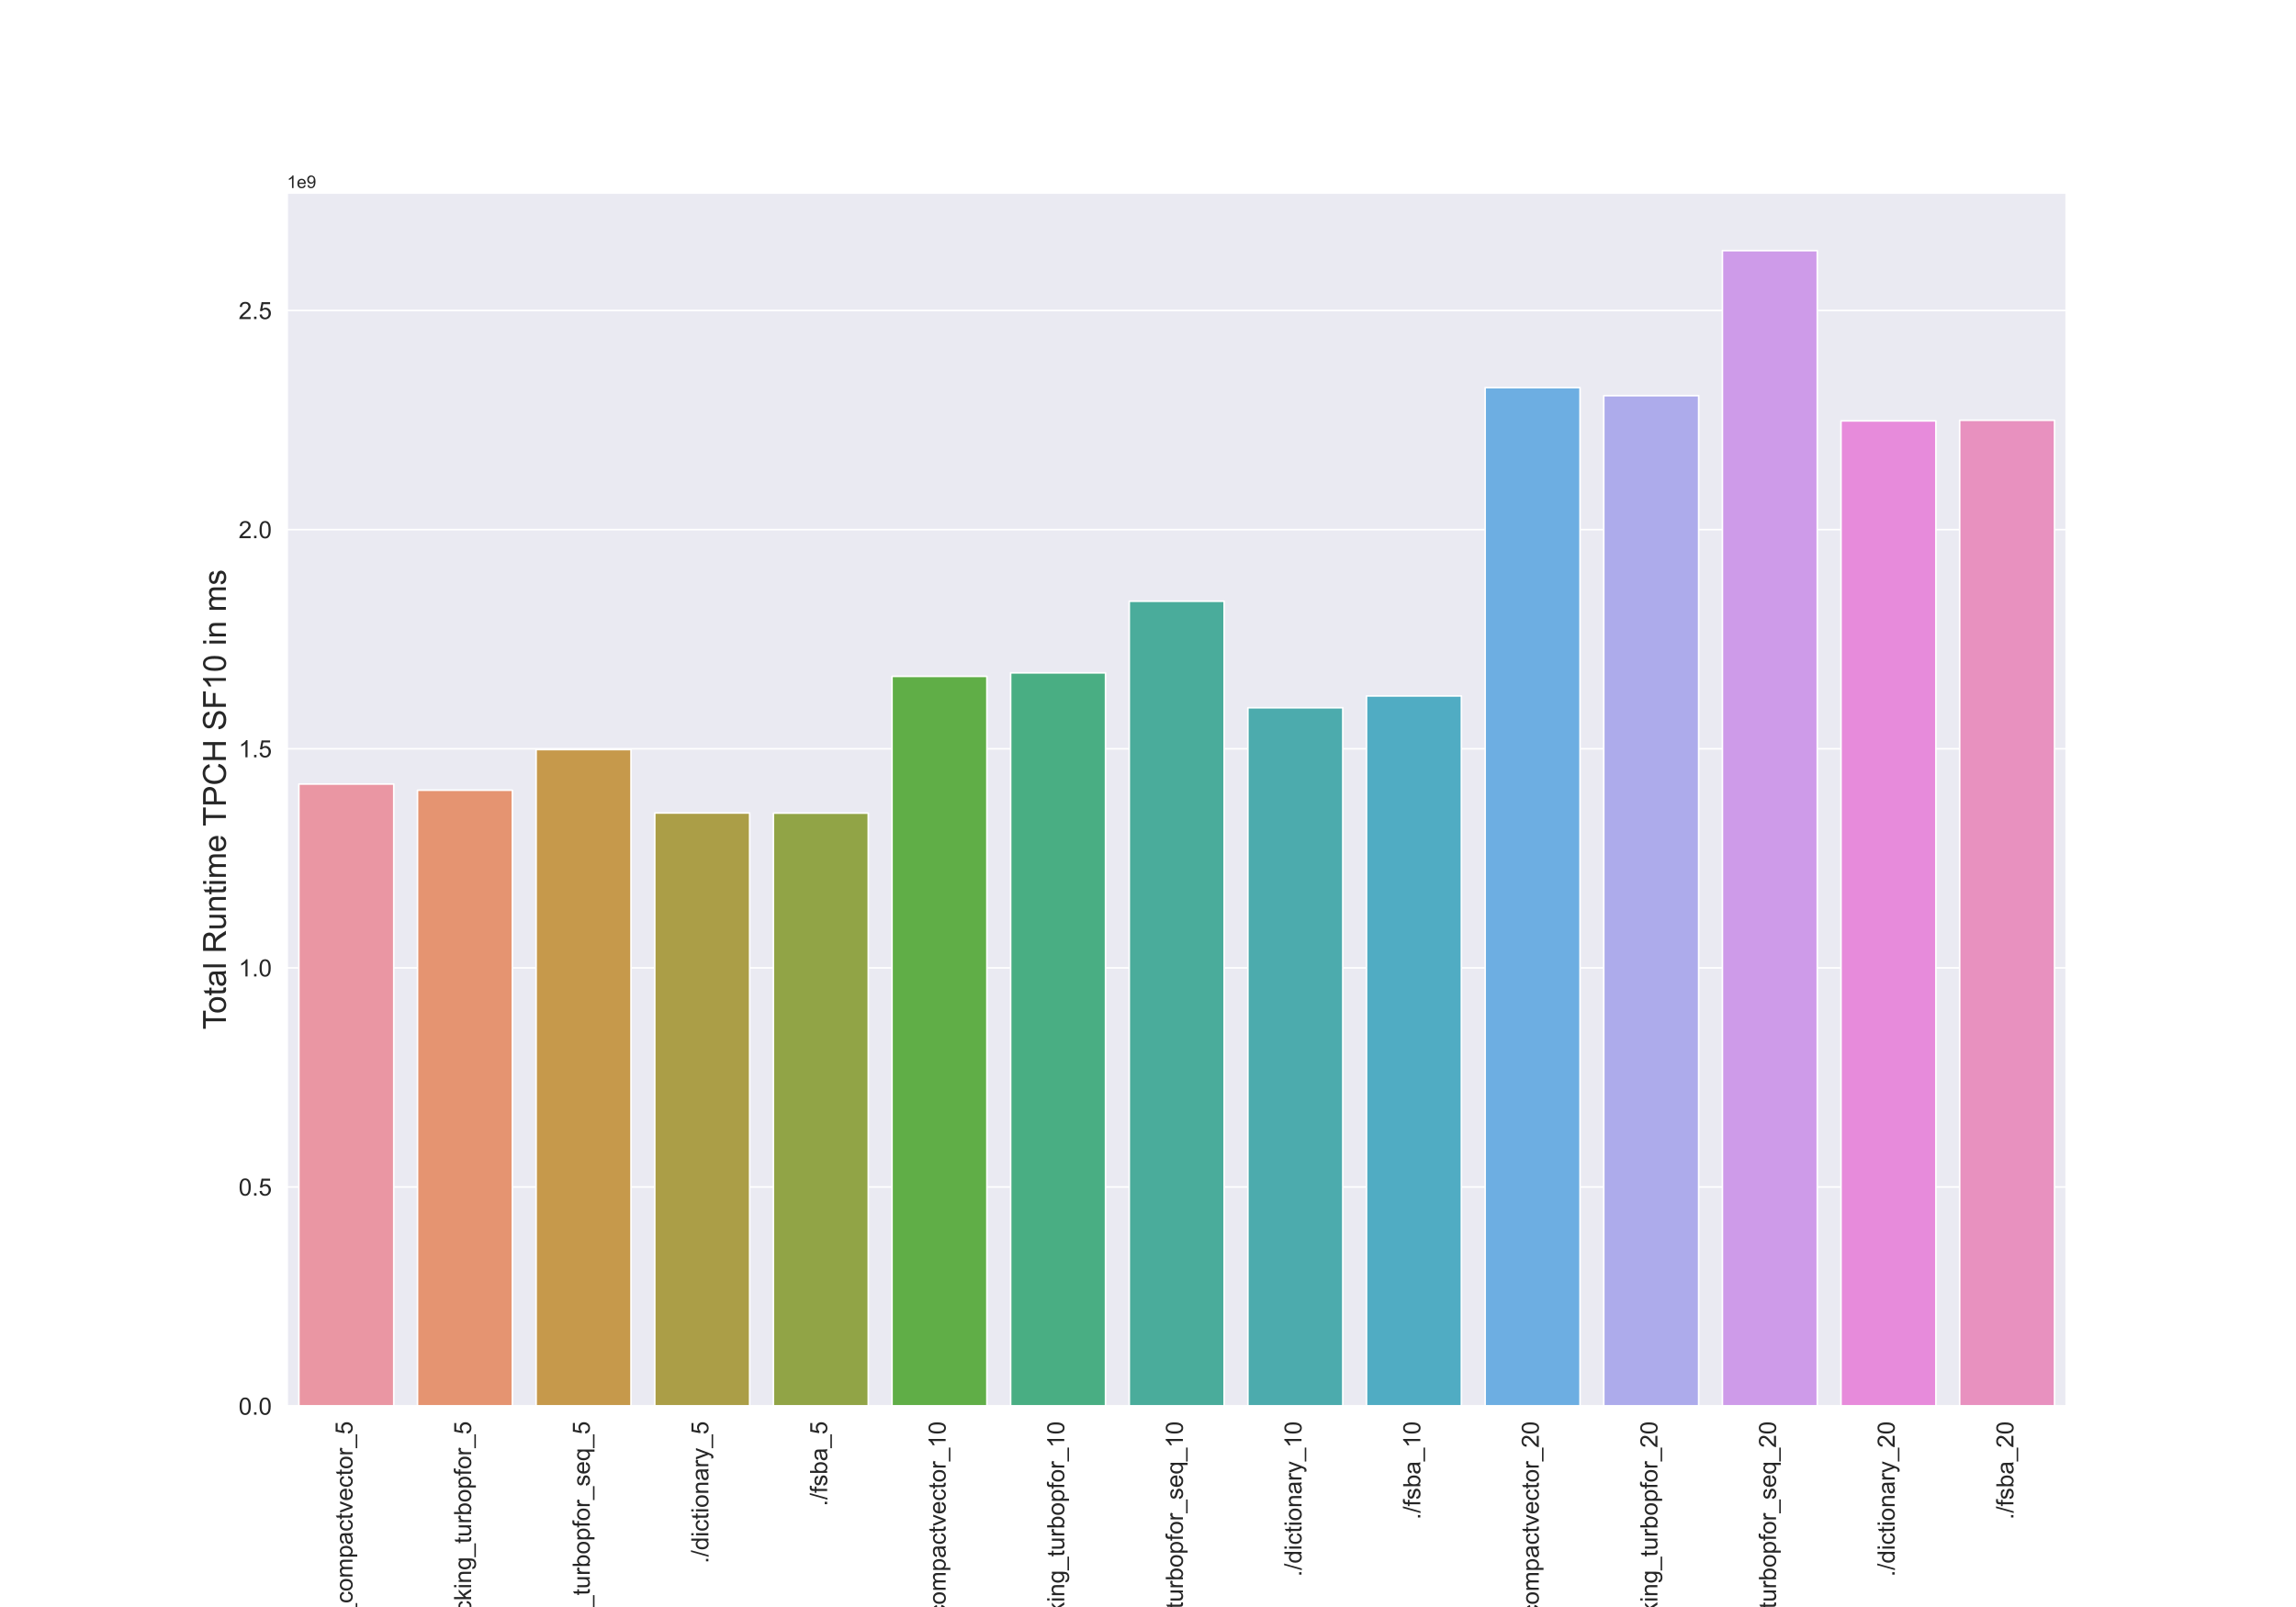 <?xml version="1.0" encoding="utf-8" standalone="no"?>
<!DOCTYPE svg PUBLIC "-//W3C//DTD SVG 1.1//EN"
  "http://www.w3.org/Graphics/SVG/1.1/DTD/svg11.dtd">
<!-- Created with matplotlib (https://matplotlib.org/) -->
<svg height="1008pt" version="1.1" viewBox="0 0 1440 1008" width="1440pt" xmlns="http://www.w3.org/2000/svg" xmlns:xlink="http://www.w3.org/1999/xlink">
 <defs>
  <style type="text/css">*{stroke-linecap:butt;stroke-linejoin:round;}</style>
 </defs>
 <g id="figure_1">
  <g id="patch_1">
   <path d="M 0 1008 
L 1440 1008 
L 1440 0 
L 0 0 
z
" style="fill:#ffffff;"/>
  </g>
  <g id="axes_1">
   <g id="patch_2">
    <path d="M 180 882 
L 1296 882 
L 1296 120.96 
L 180 120.96 
z
" style="fill:#eaeaf2;"/>
   </g>
   <g id="matplotlib.axis_1">
    <g id="xtick_1">
     <g id="text_1">
      <!-- ./bitpacking_compactvector_5 -->
      <g style="fill:#262626;" transform="translate(221.081 1089.929)rotate(-90)scale(0.15 -0.15)">
       <defs>
        <path d="M 9.078 0 
L 9.078 10.016 
L 19.094 10.016 
L 19.094 0 
z
" id="ArialMT-46"/>
        <path d="M 0 -1.219 
L 20.75 72.797 
L 27.781 72.797 
L 7.078 -1.219 
z
" id="ArialMT-47"/>
        <path d="M 14.703 0 
L 6.547 0 
L 6.547 71.578 
L 15.328 71.578 
L 15.328 46.047 
Q 20.906 53.031 29.547 53.031 
Q 34.328 53.031 38.594 51.094 
Q 42.875 49.172 45.625 45.672 
Q 48.391 42.188 49.953 37.25 
Q 51.516 32.328 51.516 26.703 
Q 51.516 13.375 44.922 6.094 
Q 38.328 -1.172 29.109 -1.172 
Q 19.922 -1.172 14.703 6.5 
z
M 14.594 26.312 
Q 14.594 17 17.141 12.844 
Q 21.297 6.062 28.375 6.062 
Q 34.125 6.062 38.328 11.062 
Q 42.531 16.062 42.531 25.984 
Q 42.531 36.141 38.5 40.969 
Q 34.469 45.797 28.766 45.797 
Q 23 45.797 18.797 40.797 
Q 14.594 35.797 14.594 26.312 
z
" id="ArialMT-98"/>
        <path d="M 6.641 61.469 
L 6.641 71.578 
L 15.438 71.578 
L 15.438 61.469 
z
M 6.641 0 
L 6.641 51.859 
L 15.438 51.859 
L 15.438 0 
z
" id="ArialMT-105"/>
        <path d="M 25.781 7.859 
L 27.047 0.094 
Q 23.344 -0.688 20.406 -0.688 
Q 15.625 -0.688 12.984 0.828 
Q 10.359 2.344 9.281 4.812 
Q 8.203 7.281 8.203 15.188 
L 8.203 45.016 
L 1.766 45.016 
L 1.766 51.859 
L 8.203 51.859 
L 8.203 64.703 
L 16.938 69.969 
L 16.938 51.859 
L 25.781 51.859 
L 25.781 45.016 
L 16.938 45.016 
L 16.938 14.703 
Q 16.938 10.938 17.406 9.859 
Q 17.875 8.797 18.922 8.156 
Q 19.969 7.516 21.922 7.516 
Q 23.391 7.516 25.781 7.859 
z
" id="ArialMT-116"/>
        <path d="M 6.594 -19.875 
L 6.594 51.859 
L 14.594 51.859 
L 14.594 45.125 
Q 17.438 49.078 21 51.047 
Q 24.562 53.031 29.641 53.031 
Q 36.281 53.031 41.359 49.609 
Q 46.438 46.188 49.016 39.953 
Q 51.609 33.734 51.609 26.312 
Q 51.609 18.359 48.75 11.984 
Q 45.906 5.609 40.453 2.219 
Q 35.016 -1.172 29 -1.172 
Q 24.609 -1.172 21.109 0.688 
Q 17.625 2.547 15.375 5.375 
L 15.375 -19.875 
z
M 14.547 25.641 
Q 14.547 15.625 18.594 10.844 
Q 22.656 6.062 28.422 6.062 
Q 34.281 6.062 38.453 11.016 
Q 42.625 15.969 42.625 26.375 
Q 42.625 36.281 38.547 41.203 
Q 34.469 46.141 28.812 46.141 
Q 23.188 46.141 18.859 40.891 
Q 14.547 35.641 14.547 25.641 
z
" id="ArialMT-112"/>
        <path d="M 40.438 6.391 
Q 35.547 2.25 31.031 0.531 
Q 26.516 -1.172 21.344 -1.172 
Q 12.797 -1.172 8.203 3 
Q 3.609 7.172 3.609 13.672 
Q 3.609 17.484 5.344 20.625 
Q 7.078 23.781 9.891 25.688 
Q 12.703 27.594 16.219 28.562 
Q 18.797 29.25 24.031 29.891 
Q 34.672 31.156 39.703 32.906 
Q 39.75 34.719 39.75 35.203 
Q 39.75 40.578 37.25 42.781 
Q 33.891 45.75 27.25 45.75 
Q 21.047 45.75 18.094 43.578 
Q 15.141 41.406 13.719 35.891 
L 5.125 37.062 
Q 6.297 42.578 8.984 45.969 
Q 11.672 49.359 16.75 51.188 
Q 21.828 53.031 28.516 53.031 
Q 35.156 53.031 39.297 51.469 
Q 43.453 49.906 45.406 47.531 
Q 47.359 45.172 48.141 41.547 
Q 48.578 39.312 48.578 33.453 
L 48.578 21.734 
Q 48.578 9.469 49.141 6.219 
Q 49.703 2.984 51.375 0 
L 42.188 0 
Q 40.828 2.734 40.438 6.391 
z
M 39.703 26.031 
Q 34.906 24.078 25.344 22.703 
Q 19.922 21.922 17.672 20.938 
Q 15.438 19.969 14.203 18.094 
Q 12.984 16.219 12.984 13.922 
Q 12.984 10.406 15.641 8.062 
Q 18.312 5.719 23.438 5.719 
Q 28.516 5.719 32.469 7.938 
Q 36.422 10.156 38.281 14.016 
Q 39.703 17 39.703 22.797 
z
" id="ArialMT-97"/>
        <path d="M 40.438 19 
L 49.078 17.875 
Q 47.656 8.938 41.812 3.875 
Q 35.984 -1.172 27.484 -1.172 
Q 16.844 -1.172 10.375 5.781 
Q 3.906 12.75 3.906 25.734 
Q 3.906 34.125 6.688 40.422 
Q 9.469 46.734 15.156 49.875 
Q 20.844 53.031 27.547 53.031 
Q 35.984 53.031 41.359 48.75 
Q 46.734 44.484 48.25 36.625 
L 39.703 35.297 
Q 38.484 40.531 35.375 43.156 
Q 32.281 45.797 27.875 45.797 
Q 21.234 45.797 17.078 41.031 
Q 12.938 36.281 12.938 25.984 
Q 12.938 15.531 16.938 10.797 
Q 20.953 6.062 27.391 6.062 
Q 32.562 6.062 36.031 9.234 
Q 39.5 12.406 40.438 19 
z
" id="ArialMT-99"/>
        <path d="M 6.641 0 
L 6.641 71.578 
L 15.438 71.578 
L 15.438 30.766 
L 36.234 51.859 
L 47.609 51.859 
L 27.781 32.625 
L 49.609 0 
L 38.766 0 
L 21.625 26.516 
L 15.438 20.562 
L 15.438 0 
z
" id="ArialMT-107"/>
        <path d="M 6.594 0 
L 6.594 51.859 
L 14.5 51.859 
L 14.5 44.484 
Q 20.219 53.031 31 53.031 
Q 35.688 53.031 39.625 51.344 
Q 43.562 49.656 45.516 46.922 
Q 47.469 44.188 48.25 40.438 
Q 48.734 37.984 48.734 31.891 
L 48.734 0 
L 39.938 0 
L 39.938 31.547 
Q 39.938 36.922 38.906 39.578 
Q 37.891 42.234 35.281 43.812 
Q 32.672 45.406 29.156 45.406 
Q 23.531 45.406 19.453 41.844 
Q 15.375 38.281 15.375 28.328 
L 15.375 0 
z
" id="ArialMT-110"/>
        <path d="M 4.984 -4.297 
L 13.531 -5.562 
Q 14.062 -9.516 16.5 -11.328 
Q 19.781 -13.766 25.438 -13.766 
Q 31.547 -13.766 34.859 -11.328 
Q 38.188 -8.891 39.359 -4.5 
Q 40.047 -1.812 39.984 6.781 
Q 34.234 0 25.641 0 
Q 14.938 0 9.078 7.719 
Q 3.219 15.438 3.219 26.219 
Q 3.219 33.641 5.906 39.906 
Q 8.594 46.188 13.688 49.609 
Q 18.797 53.031 25.688 53.031 
Q 34.859 53.031 40.828 45.609 
L 40.828 51.859 
L 48.922 51.859 
L 48.922 7.031 
Q 48.922 -5.078 46.453 -10.125 
Q 44 -15.188 38.641 -18.109 
Q 33.297 -21.047 25.484 -21.047 
Q 16.219 -21.047 10.5 -16.875 
Q 4.781 -12.703 4.984 -4.297 
z
M 12.25 26.859 
Q 12.25 16.656 16.297 11.969 
Q 20.359 7.281 26.469 7.281 
Q 32.516 7.281 36.609 11.938 
Q 40.719 16.609 40.719 26.562 
Q 40.719 36.078 36.5 40.906 
Q 32.281 45.75 26.312 45.75 
Q 20.453 45.75 16.344 40.984 
Q 12.25 36.234 12.25 26.859 
z
" id="ArialMT-103"/>
        <path d="M -1.516 -19.875 
L -1.516 -13.531 
L 56.734 -13.531 
L 56.734 -19.875 
z
" id="ArialMT-95"/>
        <path d="M 3.328 25.922 
Q 3.328 40.328 11.328 47.266 
Q 18.016 53.031 27.641 53.031 
Q 38.328 53.031 45.109 46.016 
Q 51.906 39.016 51.906 26.656 
Q 51.906 16.656 48.906 10.906 
Q 45.906 5.172 40.156 2 
Q 34.422 -1.172 27.641 -1.172 
Q 16.75 -1.172 10.031 5.812 
Q 3.328 12.797 3.328 25.922 
z
M 12.359 25.922 
Q 12.359 15.969 16.703 11.016 
Q 21.047 6.062 27.641 6.062 
Q 34.188 6.062 38.531 11.031 
Q 42.875 16.016 42.875 26.219 
Q 42.875 35.844 38.5 40.797 
Q 34.125 45.75 27.641 45.75 
Q 21.047 45.75 16.703 40.812 
Q 12.359 35.891 12.359 25.922 
z
" id="ArialMT-111"/>
        <path d="M 6.594 0 
L 6.594 51.859 
L 14.453 51.859 
L 14.453 44.578 
Q 16.891 48.391 20.938 50.703 
Q 25 53.031 30.172 53.031 
Q 35.938 53.031 39.625 50.641 
Q 43.312 48.25 44.828 43.953 
Q 50.984 53.031 60.844 53.031 
Q 68.562 53.031 72.703 48.75 
Q 76.859 44.484 76.859 35.594 
L 76.859 0 
L 68.109 0 
L 68.109 32.672 
Q 68.109 37.938 67.25 40.25 
Q 66.406 42.578 64.156 43.984 
Q 61.922 45.406 58.891 45.406 
Q 53.422 45.406 49.797 41.766 
Q 46.188 38.141 46.188 30.125 
L 46.188 0 
L 37.406 0 
L 37.406 33.688 
Q 37.406 39.547 35.25 42.469 
Q 33.109 45.406 28.219 45.406 
Q 24.516 45.406 21.359 43.453 
Q 18.219 41.5 16.797 37.734 
Q 15.375 33.984 15.375 26.906 
L 15.375 0 
z
" id="ArialMT-109"/>
        <path d="M 21 0 
L 1.266 51.859 
L 10.547 51.859 
L 21.688 20.797 
Q 23.484 15.766 25 10.359 
Q 26.172 14.453 28.266 20.219 
L 39.797 51.859 
L 48.828 51.859 
L 29.203 0 
z
" id="ArialMT-118"/>
        <path d="M 42.094 16.703 
L 51.172 15.578 
Q 49.031 7.625 43.219 3.219 
Q 37.406 -1.172 28.375 -1.172 
Q 17 -1.172 10.328 5.828 
Q 3.656 12.844 3.656 25.484 
Q 3.656 38.578 10.391 45.797 
Q 17.141 53.031 27.875 53.031 
Q 38.281 53.031 44.875 45.953 
Q 51.469 38.875 51.469 26.031 
Q 51.469 25.25 51.422 23.688 
L 12.75 23.688 
Q 13.234 15.141 17.578 10.594 
Q 21.922 6.062 28.422 6.062 
Q 33.25 6.062 36.672 8.594 
Q 40.094 11.141 42.094 16.703 
z
M 13.234 30.906 
L 42.188 30.906 
Q 41.609 37.453 38.875 40.719 
Q 34.672 45.797 27.984 45.797 
Q 21.922 45.797 17.797 41.75 
Q 13.672 37.703 13.234 30.906 
z
" id="ArialMT-101"/>
        <path d="M 6.5 0 
L 6.5 51.859 
L 14.406 51.859 
L 14.406 44 
Q 17.438 49.516 20 51.266 
Q 22.562 53.031 25.641 53.031 
Q 30.078 53.031 34.672 50.203 
L 31.641 42.047 
Q 28.422 43.953 25.203 43.953 
Q 22.312 43.953 20.016 42.219 
Q 17.719 40.484 16.75 37.406 
Q 15.281 32.719 15.281 27.156 
L 15.281 0 
z
" id="ArialMT-114"/>
        <path d="M 4.156 18.75 
L 13.375 19.531 
Q 14.406 12.797 18.141 9.391 
Q 21.875 6 27.156 6 
Q 33.5 6 37.891 10.781 
Q 42.281 15.578 42.281 23.484 
Q 42.281 31 38.062 35.344 
Q 33.844 39.703 27 39.703 
Q 22.75 39.703 19.328 37.766 
Q 15.922 35.844 13.969 32.766 
L 5.719 33.844 
L 12.641 70.609 
L 48.25 70.609 
L 48.25 62.203 
L 19.672 62.203 
L 15.828 42.969 
Q 22.266 47.469 29.344 47.469 
Q 38.719 47.469 45.156 40.969 
Q 51.609 34.469 51.609 24.266 
Q 51.609 14.547 45.953 7.469 
Q 39.062 -1.219 27.156 -1.219 
Q 17.391 -1.219 11.203 4.25 
Q 5.031 9.719 4.156 18.75 
z
" id="ArialMT-53"/>
       </defs>
       <use xlink:href="#ArialMT-46"/>
       <use x="27.783" xlink:href="#ArialMT-47"/>
       <use x="55.566" xlink:href="#ArialMT-98"/>
       <use x="111.182" xlink:href="#ArialMT-105"/>
       <use x="133.398" xlink:href="#ArialMT-116"/>
       <use x="161.182" xlink:href="#ArialMT-112"/>
       <use x="216.797" xlink:href="#ArialMT-97"/>
       <use x="272.412" xlink:href="#ArialMT-99"/>
       <use x="322.412" xlink:href="#ArialMT-107"/>
       <use x="372.412" xlink:href="#ArialMT-105"/>
       <use x="394.629" xlink:href="#ArialMT-110"/>
       <use x="450.244" xlink:href="#ArialMT-103"/>
       <use x="505.859" xlink:href="#ArialMT-95"/>
       <use x="561.475" xlink:href="#ArialMT-99"/>
       <use x="611.475" xlink:href="#ArialMT-111"/>
       <use x="667.09" xlink:href="#ArialMT-109"/>
       <use x="750.391" xlink:href="#ArialMT-112"/>
       <use x="806.006" xlink:href="#ArialMT-97"/>
       <use x="861.621" xlink:href="#ArialMT-99"/>
       <use x="911.621" xlink:href="#ArialMT-116"/>
       <use x="939.404" xlink:href="#ArialMT-118"/>
       <use x="989.404" xlink:href="#ArialMT-101"/>
       <use x="1045.02" xlink:href="#ArialMT-99"/>
       <use x="1095.02" xlink:href="#ArialMT-116"/>
       <use x="1122.803" xlink:href="#ArialMT-111"/>
       <use x="1178.418" xlink:href="#ArialMT-114"/>
       <use x="1211.719" xlink:href="#ArialMT-95"/>
       <use x="1267.334" xlink:href="#ArialMT-53"/>
      </g>
     </g>
    </g>
    <g id="xtick_2">
     <g id="text_2">
      <!-- ./bitpacking_turbopfor_5 -->
      <g style="fill:#262626;" transform="translate(295.481 1052.429)rotate(-90)scale(0.15 -0.15)">
       <defs>
        <path d="M 40.578 0 
L 40.578 7.625 
Q 34.516 -1.172 24.125 -1.172 
Q 19.531 -1.172 15.547 0.578 
Q 11.578 2.344 9.641 5 
Q 7.719 7.672 6.938 11.531 
Q 6.391 14.109 6.391 19.734 
L 6.391 51.859 
L 15.188 51.859 
L 15.188 23.094 
Q 15.188 16.219 15.719 13.812 
Q 16.547 10.359 19.234 8.375 
Q 21.922 6.391 25.875 6.391 
Q 29.828 6.391 33.297 8.422 
Q 36.766 10.453 38.203 13.938 
Q 39.656 17.438 39.656 24.078 
L 39.656 51.859 
L 48.438 51.859 
L 48.438 0 
z
" id="ArialMT-117"/>
        <path d="M 8.688 0 
L 8.688 45.016 
L 0.922 45.016 
L 0.922 51.859 
L 8.688 51.859 
L 8.688 57.375 
Q 8.688 62.594 9.625 65.141 
Q 10.891 68.562 14.078 70.672 
Q 17.281 72.797 23.047 72.797 
Q 26.766 72.797 31.25 71.922 
L 29.938 64.266 
Q 27.203 64.75 24.75 64.75 
Q 20.75 64.75 19.094 63.031 
Q 17.438 61.328 17.438 56.641 
L 17.438 51.859 
L 27.547 51.859 
L 27.547 45.016 
L 17.438 45.016 
L 17.438 0 
z
" id="ArialMT-102"/>
       </defs>
       <use xlink:href="#ArialMT-46"/>
       <use x="27.783" xlink:href="#ArialMT-47"/>
       <use x="55.566" xlink:href="#ArialMT-98"/>
       <use x="111.182" xlink:href="#ArialMT-105"/>
       <use x="133.398" xlink:href="#ArialMT-116"/>
       <use x="161.182" xlink:href="#ArialMT-112"/>
       <use x="216.797" xlink:href="#ArialMT-97"/>
       <use x="272.412" xlink:href="#ArialMT-99"/>
       <use x="322.412" xlink:href="#ArialMT-107"/>
       <use x="372.412" xlink:href="#ArialMT-105"/>
       <use x="394.629" xlink:href="#ArialMT-110"/>
       <use x="450.244" xlink:href="#ArialMT-103"/>
       <use x="505.859" xlink:href="#ArialMT-95"/>
       <use x="561.475" xlink:href="#ArialMT-116"/>
       <use x="589.258" xlink:href="#ArialMT-117"/>
       <use x="644.873" xlink:href="#ArialMT-114"/>
       <use x="678.174" xlink:href="#ArialMT-98"/>
       <use x="733.789" xlink:href="#ArialMT-111"/>
       <use x="789.404" xlink:href="#ArialMT-112"/>
       <use x="845.02" xlink:href="#ArialMT-102"/>
       <use x="872.803" xlink:href="#ArialMT-111"/>
       <use x="928.418" xlink:href="#ArialMT-114"/>
       <use x="961.719" xlink:href="#ArialMT-95"/>
       <use x="1017.334" xlink:href="#ArialMT-53"/>
      </g>
     </g>
    </g>
    <g id="xtick_3">
     <g id="text_3">
      <!-- ./bitpacking_turbopfor_seq_5 -->
      <g style="fill:#262626;" transform="translate(369.881 1084.953)rotate(-90)scale(0.15 -0.15)">
       <defs>
        <path d="M 3.078 15.484 
L 11.766 16.844 
Q 12.5 11.625 15.844 8.844 
Q 19.188 6.062 25.203 6.062 
Q 31.25 6.062 34.172 8.516 
Q 37.109 10.984 37.109 14.312 
Q 37.109 17.281 34.516 19 
Q 32.719 20.172 25.531 21.969 
Q 15.875 24.422 12.141 26.203 
Q 8.406 27.984 6.469 31.125 
Q 4.547 34.281 4.547 38.094 
Q 4.547 41.547 6.125 44.5 
Q 7.719 47.469 10.453 49.422 
Q 12.5 50.922 16.031 51.969 
Q 19.578 53.031 23.641 53.031 
Q 29.734 53.031 34.344 51.266 
Q 38.969 49.516 41.156 46.5 
Q 43.359 43.5 44.188 38.484 
L 35.594 37.312 
Q 35.016 41.312 32.203 43.547 
Q 29.391 45.797 24.266 45.797 
Q 18.219 45.797 15.625 43.797 
Q 13.031 41.797 13.031 39.109 
Q 13.031 37.406 14.109 36.031 
Q 15.188 34.625 17.484 33.688 
Q 18.797 33.203 25.25 31.453 
Q 34.578 28.953 38.25 27.359 
Q 41.938 25.781 44.031 22.75 
Q 46.141 19.734 46.141 15.234 
Q 46.141 10.844 43.578 6.953 
Q 41.016 3.078 36.172 0.953 
Q 31.344 -1.172 25.25 -1.172 
Q 15.141 -1.172 9.844 3.031 
Q 4.547 7.234 3.078 15.484 
z
" id="ArialMT-115"/>
        <path d="M 39.656 -19.875 
L 39.656 5.516 
Q 37.594 2.641 33.906 0.734 
Q 30.219 -1.172 26.078 -1.172 
Q 16.844 -1.172 10.172 6.203 
Q 3.516 13.578 3.516 26.422 
Q 3.516 34.234 6.219 40.422 
Q 8.938 46.625 14.078 49.828 
Q 19.234 53.031 25.391 53.031 
Q 35.016 53.031 40.531 44.922 
L 40.531 51.859 
L 48.438 51.859 
L 48.438 -19.875 
z
M 12.547 26.078 
Q 12.547 16.062 16.75 11.062 
Q 20.953 6.062 26.812 6.062 
Q 32.422 6.062 36.469 10.812 
Q 40.531 15.578 40.531 25.297 
Q 40.531 35.641 36.25 40.859 
Q 31.984 46.094 26.219 46.094 
Q 20.516 46.094 16.531 41.234 
Q 12.547 36.375 12.547 26.078 
z
" id="ArialMT-113"/>
       </defs>
       <use xlink:href="#ArialMT-46"/>
       <use x="27.783" xlink:href="#ArialMT-47"/>
       <use x="55.566" xlink:href="#ArialMT-98"/>
       <use x="111.182" xlink:href="#ArialMT-105"/>
       <use x="133.398" xlink:href="#ArialMT-116"/>
       <use x="161.182" xlink:href="#ArialMT-112"/>
       <use x="216.797" xlink:href="#ArialMT-97"/>
       <use x="272.412" xlink:href="#ArialMT-99"/>
       <use x="322.412" xlink:href="#ArialMT-107"/>
       <use x="372.412" xlink:href="#ArialMT-105"/>
       <use x="394.629" xlink:href="#ArialMT-110"/>
       <use x="450.244" xlink:href="#ArialMT-103"/>
       <use x="505.859" xlink:href="#ArialMT-95"/>
       <use x="561.475" xlink:href="#ArialMT-116"/>
       <use x="589.258" xlink:href="#ArialMT-117"/>
       <use x="644.873" xlink:href="#ArialMT-114"/>
       <use x="678.174" xlink:href="#ArialMT-98"/>
       <use x="733.789" xlink:href="#ArialMT-111"/>
       <use x="789.404" xlink:href="#ArialMT-112"/>
       <use x="845.02" xlink:href="#ArialMT-102"/>
       <use x="872.803" xlink:href="#ArialMT-111"/>
       <use x="928.418" xlink:href="#ArialMT-114"/>
       <use x="961.719" xlink:href="#ArialMT-95"/>
       <use x="1017.334" xlink:href="#ArialMT-115"/>
       <use x="1067.334" xlink:href="#ArialMT-101"/>
       <use x="1122.949" xlink:href="#ArialMT-113"/>
       <use x="1178.564" xlink:href="#ArialMT-95"/>
       <use x="1234.18" xlink:href="#ArialMT-53"/>
      </g>
     </g>
    </g>
    <g id="xtick_4">
     <g id="text_4">
      <!-- ./dictionary_5 -->
      <g style="fill:#262626;" transform="translate(444.281 980.71)rotate(-90)scale(0.15 -0.15)">
       <defs>
        <path d="M 40.234 0 
L 40.234 6.547 
Q 35.297 -1.172 25.734 -1.172 
Q 19.531 -1.172 14.328 2.25 
Q 9.125 5.672 6.266 11.797 
Q 3.422 17.922 3.422 25.875 
Q 3.422 33.641 6 39.969 
Q 8.594 46.297 13.766 49.656 
Q 18.953 53.031 25.344 53.031 
Q 30.031 53.031 33.688 51.047 
Q 37.359 49.078 39.656 45.906 
L 39.656 71.578 
L 48.391 71.578 
L 48.391 0 
z
M 12.453 25.875 
Q 12.453 15.922 16.641 10.984 
Q 20.844 6.062 26.562 6.062 
Q 32.328 6.062 36.344 10.766 
Q 40.375 15.484 40.375 25.141 
Q 40.375 35.797 36.266 40.766 
Q 32.172 45.75 26.172 45.75 
Q 20.312 45.75 16.375 40.969 
Q 12.453 36.188 12.453 25.875 
z
" id="ArialMT-100"/>
        <path d="M 6.203 -19.969 
L 5.219 -11.719 
Q 8.109 -12.5 10.25 -12.5 
Q 13.188 -12.5 14.938 -11.516 
Q 16.703 -10.547 17.828 -8.797 
Q 18.656 -7.469 20.516 -2.25 
Q 20.75 -1.516 21.297 -0.094 
L 1.609 51.859 
L 11.078 51.859 
L 21.875 21.828 
Q 23.969 16.109 25.641 9.812 
Q 27.156 15.875 29.25 21.625 
L 40.328 51.859 
L 49.125 51.859 
L 29.391 -0.875 
Q 26.219 -9.422 24.469 -12.641 
Q 22.125 -17 19.094 -19.016 
Q 16.062 -21.047 11.859 -21.047 
Q 9.328 -21.047 6.203 -19.969 
z
" id="ArialMT-121"/>
       </defs>
       <use xlink:href="#ArialMT-46"/>
       <use x="27.783" xlink:href="#ArialMT-47"/>
       <use x="55.566" xlink:href="#ArialMT-100"/>
       <use x="111.182" xlink:href="#ArialMT-105"/>
       <use x="133.398" xlink:href="#ArialMT-99"/>
       <use x="183.398" xlink:href="#ArialMT-116"/>
       <use x="211.182" xlink:href="#ArialMT-105"/>
       <use x="233.398" xlink:href="#ArialMT-111"/>
       <use x="289.014" xlink:href="#ArialMT-110"/>
       <use x="344.629" xlink:href="#ArialMT-97"/>
       <use x="400.244" xlink:href="#ArialMT-114"/>
       <use x="433.545" xlink:href="#ArialMT-121"/>
       <use x="483.545" xlink:href="#ArialMT-95"/>
       <use x="539.16" xlink:href="#ArialMT-53"/>
      </g>
     </g>
    </g>
    <g id="xtick_5">
     <g id="text_5">
      <!-- ./fsba_5 -->
      <g style="fill:#262626;" transform="translate(518.769 944.867)rotate(-90)scale(0.15 -0.15)">
       <use xlink:href="#ArialMT-46"/>
       <use x="27.783" xlink:href="#ArialMT-47"/>
       <use x="55.566" xlink:href="#ArialMT-102"/>
       <use x="83.35" xlink:href="#ArialMT-115"/>
       <use x="133.35" xlink:href="#ArialMT-98"/>
       <use x="188.965" xlink:href="#ArialMT-97"/>
       <use x="244.58" xlink:href="#ArialMT-95"/>
       <use x="300.195" xlink:href="#ArialMT-53"/>
      </g>
     </g>
    </g>
    <g id="xtick_6">
     <g id="text_6">
      <!-- ./bitpacking_compactvector_10 -->
      <g style="fill:#262626;" transform="translate(593.081 1098.27)rotate(-90)scale(0.15 -0.15)">
       <defs>
        <path d="M 37.25 0 
L 28.469 0 
L 28.469 56 
Q 25.297 52.984 20.141 49.953 
Q 14.984 46.922 10.891 45.406 
L 10.891 53.906 
Q 18.266 57.375 23.781 62.297 
Q 29.297 67.234 31.594 71.875 
L 37.25 71.875 
z
" id="ArialMT-49"/>
        <path d="M 4.156 35.297 
Q 4.156 48 6.766 55.734 
Q 9.375 63.484 14.516 67.672 
Q 19.672 71.875 27.484 71.875 
Q 33.25 71.875 37.594 69.547 
Q 41.938 67.234 44.766 62.859 
Q 47.609 58.5 49.219 52.219 
Q 50.828 45.953 50.828 35.297 
Q 50.828 22.703 48.234 14.969 
Q 45.656 7.234 40.5 3 
Q 35.359 -1.219 27.484 -1.219 
Q 17.141 -1.219 11.234 6.203 
Q 4.156 15.141 4.156 35.297 
z
M 13.188 35.297 
Q 13.188 17.672 17.312 11.828 
Q 21.438 6 27.484 6 
Q 33.547 6 37.672 11.859 
Q 41.797 17.719 41.797 35.297 
Q 41.797 52.984 37.672 58.781 
Q 33.547 64.594 27.391 64.594 
Q 21.344 64.594 17.719 59.469 
Q 13.188 52.938 13.188 35.297 
z
" id="ArialMT-48"/>
       </defs>
       <use xlink:href="#ArialMT-46"/>
       <use x="27.783" xlink:href="#ArialMT-47"/>
       <use x="55.566" xlink:href="#ArialMT-98"/>
       <use x="111.182" xlink:href="#ArialMT-105"/>
       <use x="133.398" xlink:href="#ArialMT-116"/>
       <use x="161.182" xlink:href="#ArialMT-112"/>
       <use x="216.797" xlink:href="#ArialMT-97"/>
       <use x="272.412" xlink:href="#ArialMT-99"/>
       <use x="322.412" xlink:href="#ArialMT-107"/>
       <use x="372.412" xlink:href="#ArialMT-105"/>
       <use x="394.629" xlink:href="#ArialMT-110"/>
       <use x="450.244" xlink:href="#ArialMT-103"/>
       <use x="505.859" xlink:href="#ArialMT-95"/>
       <use x="561.475" xlink:href="#ArialMT-99"/>
       <use x="611.475" xlink:href="#ArialMT-111"/>
       <use x="667.09" xlink:href="#ArialMT-109"/>
       <use x="750.391" xlink:href="#ArialMT-112"/>
       <use x="806.006" xlink:href="#ArialMT-97"/>
       <use x="861.621" xlink:href="#ArialMT-99"/>
       <use x="911.621" xlink:href="#ArialMT-116"/>
       <use x="939.404" xlink:href="#ArialMT-118"/>
       <use x="989.404" xlink:href="#ArialMT-101"/>
       <use x="1045.02" xlink:href="#ArialMT-99"/>
       <use x="1095.02" xlink:href="#ArialMT-116"/>
       <use x="1122.803" xlink:href="#ArialMT-111"/>
       <use x="1178.418" xlink:href="#ArialMT-114"/>
       <use x="1211.719" xlink:href="#ArialMT-95"/>
       <use x="1267.334" xlink:href="#ArialMT-49"/>
       <use x="1322.949" xlink:href="#ArialMT-48"/>
      </g>
     </g>
    </g>
    <g id="xtick_7">
     <g id="text_7">
      <!-- ./bitpacking_turbopfor_10 -->
      <g style="fill:#262626;" transform="translate(667.481 1060.77)rotate(-90)scale(0.15 -0.15)">
       <use xlink:href="#ArialMT-46"/>
       <use x="27.783" xlink:href="#ArialMT-47"/>
       <use x="55.566" xlink:href="#ArialMT-98"/>
       <use x="111.182" xlink:href="#ArialMT-105"/>
       <use x="133.398" xlink:href="#ArialMT-116"/>
       <use x="161.182" xlink:href="#ArialMT-112"/>
       <use x="216.797" xlink:href="#ArialMT-97"/>
       <use x="272.412" xlink:href="#ArialMT-99"/>
       <use x="322.412" xlink:href="#ArialMT-107"/>
       <use x="372.412" xlink:href="#ArialMT-105"/>
       <use x="394.629" xlink:href="#ArialMT-110"/>
       <use x="450.244" xlink:href="#ArialMT-103"/>
       <use x="505.859" xlink:href="#ArialMT-95"/>
       <use x="561.475" xlink:href="#ArialMT-116"/>
       <use x="589.258" xlink:href="#ArialMT-117"/>
       <use x="644.873" xlink:href="#ArialMT-114"/>
       <use x="678.174" xlink:href="#ArialMT-98"/>
       <use x="733.789" xlink:href="#ArialMT-111"/>
       <use x="789.404" xlink:href="#ArialMT-112"/>
       <use x="845.02" xlink:href="#ArialMT-102"/>
       <use x="872.803" xlink:href="#ArialMT-111"/>
       <use x="928.418" xlink:href="#ArialMT-114"/>
       <use x="961.719" xlink:href="#ArialMT-95"/>
       <use x="1017.334" xlink:href="#ArialMT-49"/>
       <use x="1072.949" xlink:href="#ArialMT-48"/>
      </g>
     </g>
    </g>
    <g id="xtick_8">
     <g id="text_8">
      <!-- ./bitpacking_turbopfor_seq_10 -->
      <g style="fill:#262626;" transform="translate(741.881 1093.295)rotate(-90)scale(0.15 -0.15)">
       <use xlink:href="#ArialMT-46"/>
       <use x="27.783" xlink:href="#ArialMT-47"/>
       <use x="55.566" xlink:href="#ArialMT-98"/>
       <use x="111.182" xlink:href="#ArialMT-105"/>
       <use x="133.398" xlink:href="#ArialMT-116"/>
       <use x="161.182" xlink:href="#ArialMT-112"/>
       <use x="216.797" xlink:href="#ArialMT-97"/>
       <use x="272.412" xlink:href="#ArialMT-99"/>
       <use x="322.412" xlink:href="#ArialMT-107"/>
       <use x="372.412" xlink:href="#ArialMT-105"/>
       <use x="394.629" xlink:href="#ArialMT-110"/>
       <use x="450.244" xlink:href="#ArialMT-103"/>
       <use x="505.859" xlink:href="#ArialMT-95"/>
       <use x="561.475" xlink:href="#ArialMT-116"/>
       <use x="589.258" xlink:href="#ArialMT-117"/>
       <use x="644.873" xlink:href="#ArialMT-114"/>
       <use x="678.174" xlink:href="#ArialMT-98"/>
       <use x="733.789" xlink:href="#ArialMT-111"/>
       <use x="789.404" xlink:href="#ArialMT-112"/>
       <use x="845.02" xlink:href="#ArialMT-102"/>
       <use x="872.803" xlink:href="#ArialMT-111"/>
       <use x="928.418" xlink:href="#ArialMT-114"/>
       <use x="961.719" xlink:href="#ArialMT-95"/>
       <use x="1017.334" xlink:href="#ArialMT-115"/>
       <use x="1067.334" xlink:href="#ArialMT-101"/>
       <use x="1122.949" xlink:href="#ArialMT-113"/>
       <use x="1178.564" xlink:href="#ArialMT-95"/>
       <use x="1234.18" xlink:href="#ArialMT-49"/>
       <use x="1289.795" xlink:href="#ArialMT-48"/>
      </g>
     </g>
    </g>
    <g id="xtick_9">
     <g id="text_9">
      <!-- ./dictionary_10 -->
      <g style="fill:#262626;" transform="translate(816.281 989.052)rotate(-90)scale(0.15 -0.15)">
       <use xlink:href="#ArialMT-46"/>
       <use x="27.783" xlink:href="#ArialMT-47"/>
       <use x="55.566" xlink:href="#ArialMT-100"/>
       <use x="111.182" xlink:href="#ArialMT-105"/>
       <use x="133.398" xlink:href="#ArialMT-99"/>
       <use x="183.398" xlink:href="#ArialMT-116"/>
       <use x="211.182" xlink:href="#ArialMT-105"/>
       <use x="233.398" xlink:href="#ArialMT-111"/>
       <use x="289.014" xlink:href="#ArialMT-110"/>
       <use x="344.629" xlink:href="#ArialMT-97"/>
       <use x="400.244" xlink:href="#ArialMT-114"/>
       <use x="433.545" xlink:href="#ArialMT-121"/>
       <use x="483.545" xlink:href="#ArialMT-95"/>
       <use x="539.16" xlink:href="#ArialMT-49"/>
       <use x="594.775" xlink:href="#ArialMT-48"/>
      </g>
     </g>
    </g>
    <g id="xtick_10">
     <g id="text_10">
      <!-- ./fsba_10 -->
      <g style="fill:#262626;" transform="translate(890.769 953.209)rotate(-90)scale(0.15 -0.15)">
       <use xlink:href="#ArialMT-46"/>
       <use x="27.783" xlink:href="#ArialMT-47"/>
       <use x="55.566" xlink:href="#ArialMT-102"/>
       <use x="83.35" xlink:href="#ArialMT-115"/>
       <use x="133.35" xlink:href="#ArialMT-98"/>
       <use x="188.965" xlink:href="#ArialMT-97"/>
       <use x="244.58" xlink:href="#ArialMT-95"/>
       <use x="300.195" xlink:href="#ArialMT-49"/>
       <use x="355.811" xlink:href="#ArialMT-48"/>
      </g>
     </g>
    </g>
    <g id="xtick_11">
     <g id="text_11">
      <!-- ./bitpacking_compactvector_20 -->
      <g style="fill:#262626;" transform="translate(965.081 1098.27)rotate(-90)scale(0.15 -0.15)">
       <defs>
        <path d="M 50.344 8.453 
L 50.344 0 
L 3.031 0 
Q 2.938 3.172 4.047 6.109 
Q 5.859 10.938 9.828 15.625 
Q 13.812 20.312 21.344 26.469 
Q 33.016 36.031 37.109 41.625 
Q 41.219 47.219 41.219 52.203 
Q 41.219 57.422 37.469 61 
Q 33.734 64.594 27.734 64.594 
Q 21.391 64.594 17.578 60.781 
Q 13.766 56.984 13.719 50.25 
L 4.688 51.172 
Q 5.609 61.281 11.656 66.578 
Q 17.719 71.875 27.938 71.875 
Q 38.234 71.875 44.234 66.156 
Q 50.25 60.453 50.25 52 
Q 50.25 47.703 48.484 43.547 
Q 46.734 39.406 42.656 34.812 
Q 38.578 30.219 29.109 22.219 
Q 21.188 15.578 18.938 13.203 
Q 16.703 10.844 15.234 8.453 
z
" id="ArialMT-50"/>
       </defs>
       <use xlink:href="#ArialMT-46"/>
       <use x="27.783" xlink:href="#ArialMT-47"/>
       <use x="55.566" xlink:href="#ArialMT-98"/>
       <use x="111.182" xlink:href="#ArialMT-105"/>
       <use x="133.398" xlink:href="#ArialMT-116"/>
       <use x="161.182" xlink:href="#ArialMT-112"/>
       <use x="216.797" xlink:href="#ArialMT-97"/>
       <use x="272.412" xlink:href="#ArialMT-99"/>
       <use x="322.412" xlink:href="#ArialMT-107"/>
       <use x="372.412" xlink:href="#ArialMT-105"/>
       <use x="394.629" xlink:href="#ArialMT-110"/>
       <use x="450.244" xlink:href="#ArialMT-103"/>
       <use x="505.859" xlink:href="#ArialMT-95"/>
       <use x="561.475" xlink:href="#ArialMT-99"/>
       <use x="611.475" xlink:href="#ArialMT-111"/>
       <use x="667.09" xlink:href="#ArialMT-109"/>
       <use x="750.391" xlink:href="#ArialMT-112"/>
       <use x="806.006" xlink:href="#ArialMT-97"/>
       <use x="861.621" xlink:href="#ArialMT-99"/>
       <use x="911.621" xlink:href="#ArialMT-116"/>
       <use x="939.404" xlink:href="#ArialMT-118"/>
       <use x="989.404" xlink:href="#ArialMT-101"/>
       <use x="1045.02" xlink:href="#ArialMT-99"/>
       <use x="1095.02" xlink:href="#ArialMT-116"/>
       <use x="1122.803" xlink:href="#ArialMT-111"/>
       <use x="1178.418" xlink:href="#ArialMT-114"/>
       <use x="1211.719" xlink:href="#ArialMT-95"/>
       <use x="1267.334" xlink:href="#ArialMT-50"/>
       <use x="1322.949" xlink:href="#ArialMT-48"/>
      </g>
     </g>
    </g>
    <g id="xtick_12">
     <g id="text_12">
      <!-- ./bitpacking_turbopfor_20 -->
      <g style="fill:#262626;" transform="translate(1039.481 1060.77)rotate(-90)scale(0.15 -0.15)">
       <use xlink:href="#ArialMT-46"/>
       <use x="27.783" xlink:href="#ArialMT-47"/>
       <use x="55.566" xlink:href="#ArialMT-98"/>
       <use x="111.182" xlink:href="#ArialMT-105"/>
       <use x="133.398" xlink:href="#ArialMT-116"/>
       <use x="161.182" xlink:href="#ArialMT-112"/>
       <use x="216.797" xlink:href="#ArialMT-97"/>
       <use x="272.412" xlink:href="#ArialMT-99"/>
       <use x="322.412" xlink:href="#ArialMT-107"/>
       <use x="372.412" xlink:href="#ArialMT-105"/>
       <use x="394.629" xlink:href="#ArialMT-110"/>
       <use x="450.244" xlink:href="#ArialMT-103"/>
       <use x="505.859" xlink:href="#ArialMT-95"/>
       <use x="561.475" xlink:href="#ArialMT-116"/>
       <use x="589.258" xlink:href="#ArialMT-117"/>
       <use x="644.873" xlink:href="#ArialMT-114"/>
       <use x="678.174" xlink:href="#ArialMT-98"/>
       <use x="733.789" xlink:href="#ArialMT-111"/>
       <use x="789.404" xlink:href="#ArialMT-112"/>
       <use x="845.02" xlink:href="#ArialMT-102"/>
       <use x="872.803" xlink:href="#ArialMT-111"/>
       <use x="928.418" xlink:href="#ArialMT-114"/>
       <use x="961.719" xlink:href="#ArialMT-95"/>
       <use x="1017.334" xlink:href="#ArialMT-50"/>
       <use x="1072.949" xlink:href="#ArialMT-48"/>
      </g>
     </g>
    </g>
    <g id="xtick_13">
     <g id="text_13">
      <!-- ./bitpacking_turbopfor_seq_20 -->
      <g style="fill:#262626;" transform="translate(1113.881 1093.295)rotate(-90)scale(0.15 -0.15)">
       <use xlink:href="#ArialMT-46"/>
       <use x="27.783" xlink:href="#ArialMT-47"/>
       <use x="55.566" xlink:href="#ArialMT-98"/>
       <use x="111.182" xlink:href="#ArialMT-105"/>
       <use x="133.398" xlink:href="#ArialMT-116"/>
       <use x="161.182" xlink:href="#ArialMT-112"/>
       <use x="216.797" xlink:href="#ArialMT-97"/>
       <use x="272.412" xlink:href="#ArialMT-99"/>
       <use x="322.412" xlink:href="#ArialMT-107"/>
       <use x="372.412" xlink:href="#ArialMT-105"/>
       <use x="394.629" xlink:href="#ArialMT-110"/>
       <use x="450.244" xlink:href="#ArialMT-103"/>
       <use x="505.859" xlink:href="#ArialMT-95"/>
       <use x="561.475" xlink:href="#ArialMT-116"/>
       <use x="589.258" xlink:href="#ArialMT-117"/>
       <use x="644.873" xlink:href="#ArialMT-114"/>
       <use x="678.174" xlink:href="#ArialMT-98"/>
       <use x="733.789" xlink:href="#ArialMT-111"/>
       <use x="789.404" xlink:href="#ArialMT-112"/>
       <use x="845.02" xlink:href="#ArialMT-102"/>
       <use x="872.803" xlink:href="#ArialMT-111"/>
       <use x="928.418" xlink:href="#ArialMT-114"/>
       <use x="961.719" xlink:href="#ArialMT-95"/>
       <use x="1017.334" xlink:href="#ArialMT-115"/>
       <use x="1067.334" xlink:href="#ArialMT-101"/>
       <use x="1122.949" xlink:href="#ArialMT-113"/>
       <use x="1178.564" xlink:href="#ArialMT-95"/>
       <use x="1234.18" xlink:href="#ArialMT-50"/>
       <use x="1289.795" xlink:href="#ArialMT-48"/>
      </g>
     </g>
    </g>
    <g id="xtick_14">
     <g id="text_14">
      <!-- ./dictionary_20 -->
      <g style="fill:#262626;" transform="translate(1188.281 989.052)rotate(-90)scale(0.15 -0.15)">
       <use xlink:href="#ArialMT-46"/>
       <use x="27.783" xlink:href="#ArialMT-47"/>
       <use x="55.566" xlink:href="#ArialMT-100"/>
       <use x="111.182" xlink:href="#ArialMT-105"/>
       <use x="133.398" xlink:href="#ArialMT-99"/>
       <use x="183.398" xlink:href="#ArialMT-116"/>
       <use x="211.182" xlink:href="#ArialMT-105"/>
       <use x="233.398" xlink:href="#ArialMT-111"/>
       <use x="289.014" xlink:href="#ArialMT-110"/>
       <use x="344.629" xlink:href="#ArialMT-97"/>
       <use x="400.244" xlink:href="#ArialMT-114"/>
       <use x="433.545" xlink:href="#ArialMT-121"/>
       <use x="483.545" xlink:href="#ArialMT-95"/>
       <use x="539.16" xlink:href="#ArialMT-50"/>
       <use x="594.775" xlink:href="#ArialMT-48"/>
      </g>
     </g>
    </g>
    <g id="xtick_15">
     <g id="text_15">
      <!-- ./fsba_20 -->
      <g style="fill:#262626;" transform="translate(1262.769 953.209)rotate(-90)scale(0.15 -0.15)">
       <use xlink:href="#ArialMT-46"/>
       <use x="27.783" xlink:href="#ArialMT-47"/>
       <use x="55.566" xlink:href="#ArialMT-102"/>
       <use x="83.35" xlink:href="#ArialMT-115"/>
       <use x="133.35" xlink:href="#ArialMT-98"/>
       <use x="188.965" xlink:href="#ArialMT-97"/>
       <use x="244.58" xlink:href="#ArialMT-95"/>
       <use x="300.195" xlink:href="#ArialMT-50"/>
       <use x="355.811" xlink:href="#ArialMT-48"/>
      </g>
     </g>
    </g>
    <g id="text_16">
     <!-- Library/Codec -->
     <g style="fill:#262626;" transform="translate(675.753 1116.83)scale(0.2 -0.2)">
      <defs>
       <path d="M 7.328 0 
L 7.328 71.578 
L 16.797 71.578 
L 16.797 8.453 
L 52.047 8.453 
L 52.047 0 
z
" id="ArialMT-76"/>
       <path d="M 58.797 25.094 
L 68.266 22.703 
Q 65.281 11.031 57.547 4.906 
Q 49.812 -1.219 38.625 -1.219 
Q 27.047 -1.219 19.797 3.484 
Q 12.547 8.203 8.766 17.141 
Q 4.984 26.078 4.984 36.328 
Q 4.984 47.516 9.25 55.828 
Q 13.531 64.156 21.406 68.469 
Q 29.297 72.797 38.766 72.797 
Q 49.516 72.797 56.828 67.328 
Q 64.156 61.859 67.047 51.953 
L 57.719 49.75 
Q 55.219 57.562 50.484 61.125 
Q 45.75 64.703 38.578 64.703 
Q 30.328 64.703 24.781 60.734 
Q 19.234 56.781 16.984 50.109 
Q 14.75 43.453 14.75 36.375 
Q 14.75 27.25 17.406 20.438 
Q 20.062 13.625 25.672 10.25 
Q 31.297 6.891 37.844 6.891 
Q 45.797 6.891 51.312 11.469 
Q 56.844 16.062 58.797 25.094 
z
" id="ArialMT-67"/>
      </defs>
      <use xlink:href="#ArialMT-76"/>
      <use x="55.615" xlink:href="#ArialMT-105"/>
      <use x="77.832" xlink:href="#ArialMT-98"/>
      <use x="133.447" xlink:href="#ArialMT-114"/>
      <use x="166.748" xlink:href="#ArialMT-97"/>
      <use x="222.363" xlink:href="#ArialMT-114"/>
      <use x="255.664" xlink:href="#ArialMT-121"/>
      <use x="305.664" xlink:href="#ArialMT-47"/>
      <use x="333.447" xlink:href="#ArialMT-67"/>
      <use x="405.664" xlink:href="#ArialMT-111"/>
      <use x="461.279" xlink:href="#ArialMT-100"/>
      <use x="516.895" xlink:href="#ArialMT-101"/>
      <use x="572.51" xlink:href="#ArialMT-99"/>
     </g>
    </g>
   </g>
   <g id="matplotlib.axis_2">
    <g id="ytick_1">
     <g id="line2d_1">
      <path clip-path="url(#p98151120de)" d="M 180 882 
L 1296 882 
" style="fill:none;stroke:#ffffff;stroke-linecap:round;"/>
     </g>
     <g id="text_17">
      <!-- 0.0 -->
      <g style="fill:#262626;" transform="translate(149.65 887.368)scale(0.15 -0.15)">
       <use xlink:href="#ArialMT-48"/>
       <use x="55.615" xlink:href="#ArialMT-46"/>
       <use x="83.398" xlink:href="#ArialMT-48"/>
      </g>
     </g>
    </g>
    <g id="ytick_2">
     <g id="line2d_2">
      <path clip-path="url(#p98151120de)" d="M 180 744.552 
L 1296 744.552 
" style="fill:none;stroke:#ffffff;stroke-linecap:round;"/>
     </g>
     <g id="text_18">
      <!-- 0.5 -->
      <g style="fill:#262626;" transform="translate(149.65 749.92)scale(0.15 -0.15)">
       <use xlink:href="#ArialMT-48"/>
       <use x="55.615" xlink:href="#ArialMT-46"/>
       <use x="83.398" xlink:href="#ArialMT-53"/>
      </g>
     </g>
    </g>
    <g id="ytick_3">
     <g id="line2d_3">
      <path clip-path="url(#p98151120de)" d="M 180 607.104 
L 1296 607.104 
" style="fill:none;stroke:#ffffff;stroke-linecap:round;"/>
     </g>
     <g id="text_19">
      <!-- 1.0 -->
      <g style="fill:#262626;" transform="translate(149.65 612.473)scale(0.15 -0.15)">
       <use xlink:href="#ArialMT-49"/>
       <use x="55.615" xlink:href="#ArialMT-46"/>
       <use x="83.398" xlink:href="#ArialMT-48"/>
      </g>
     </g>
    </g>
    <g id="ytick_4">
     <g id="line2d_4">
      <path clip-path="url(#p98151120de)" d="M 180 469.656 
L 1296 469.656 
" style="fill:none;stroke:#ffffff;stroke-linecap:round;"/>
     </g>
     <g id="text_20">
      <!-- 1.5 -->
      <g style="fill:#262626;" transform="translate(149.65 475.025)scale(0.15 -0.15)">
       <use xlink:href="#ArialMT-49"/>
       <use x="55.615" xlink:href="#ArialMT-46"/>
       <use x="83.398" xlink:href="#ArialMT-53"/>
      </g>
     </g>
    </g>
    <g id="ytick_5">
     <g id="line2d_5">
      <path clip-path="url(#p98151120de)" d="M 180 332.208 
L 1296 332.208 
" style="fill:none;stroke:#ffffff;stroke-linecap:round;"/>
     </g>
     <g id="text_21">
      <!-- 2.0 -->
      <g style="fill:#262626;" transform="translate(149.65 337.577)scale(0.15 -0.15)">
       <use xlink:href="#ArialMT-50"/>
       <use x="55.615" xlink:href="#ArialMT-46"/>
       <use x="83.398" xlink:href="#ArialMT-48"/>
      </g>
     </g>
    </g>
    <g id="ytick_6">
     <g id="line2d_6">
      <path clip-path="url(#p98151120de)" d="M 180 194.761 
L 1296 194.761 
" style="fill:none;stroke:#ffffff;stroke-linecap:round;"/>
     </g>
     <g id="text_22">
      <!-- 2.5 -->
      <g style="fill:#262626;" transform="translate(149.65 200.129)scale(0.15 -0.15)">
       <use xlink:href="#ArialMT-50"/>
       <use x="55.615" xlink:href="#ArialMT-46"/>
       <use x="83.398" xlink:href="#ArialMT-53"/>
      </g>
     </g>
    </g>
    <g id="text_23">
     <!-- Total Runtime TPCH SF10 in ms -->
     <g style="fill:#262626;" transform="translate(141.675 645.782)rotate(-90)scale(0.2 -0.2)">
      <defs>
       <path d="M 25.922 0 
L 25.922 63.141 
L 2.344 63.141 
L 2.344 71.578 
L 59.078 71.578 
L 59.078 63.141 
L 35.406 63.141 
L 35.406 0 
z
" id="ArialMT-84"/>
       <path d="M 6.391 0 
L 6.391 71.578 
L 15.188 71.578 
L 15.188 0 
z
" id="ArialMT-108"/>
       <path id="ArialMT-32"/>
       <path d="M 7.859 0 
L 7.859 71.578 
L 39.594 71.578 
Q 49.172 71.578 54.141 69.641 
Q 59.125 67.719 62.109 62.828 
Q 65.094 57.953 65.094 52.047 
Q 65.094 44.438 60.156 39.203 
Q 55.219 33.984 44.922 32.562 
Q 48.688 30.766 50.641 29 
Q 54.781 25.203 58.5 19.484 
L 70.953 0 
L 59.031 0 
L 49.562 14.891 
Q 45.406 21.344 42.719 24.75 
Q 40.047 28.172 37.922 29.531 
Q 35.797 30.906 33.594 31.453 
Q 31.984 31.781 28.328 31.781 
L 17.328 31.781 
L 17.328 0 
z
M 17.328 39.984 
L 37.703 39.984 
Q 44.188 39.984 47.844 41.328 
Q 51.516 42.672 53.422 45.625 
Q 55.328 48.578 55.328 52.047 
Q 55.328 57.125 51.641 60.391 
Q 47.953 63.672 39.984 63.672 
L 17.328 63.672 
z
" id="ArialMT-82"/>
       <path d="M 7.719 0 
L 7.719 71.578 
L 34.719 71.578 
Q 41.844 71.578 45.609 70.906 
Q 50.875 70.016 54.438 67.547 
Q 58.016 65.094 60.188 60.641 
Q 62.359 56.203 62.359 50.875 
Q 62.359 41.75 56.547 35.422 
Q 50.734 29.109 35.547 29.109 
L 17.188 29.109 
L 17.188 0 
z
M 17.188 37.547 
L 35.688 37.547 
Q 44.875 37.547 48.734 40.969 
Q 52.594 44.391 52.594 50.594 
Q 52.594 55.078 50.312 58.266 
Q 48.047 61.469 44.344 62.5 
Q 41.938 63.141 35.5 63.141 
L 17.188 63.141 
z
" id="ArialMT-80"/>
       <path d="M 8.016 0 
L 8.016 71.578 
L 17.484 71.578 
L 17.484 42.188 
L 54.688 42.188 
L 54.688 71.578 
L 64.156 71.578 
L 64.156 0 
L 54.688 0 
L 54.688 33.734 
L 17.484 33.734 
L 17.484 0 
z
" id="ArialMT-72"/>
       <path d="M 4.5 23 
L 13.422 23.781 
Q 14.062 18.406 16.375 14.969 
Q 18.703 11.531 23.578 9.406 
Q 28.469 7.281 34.578 7.281 
Q 39.984 7.281 44.141 8.891 
Q 48.297 10.5 50.312 13.297 
Q 52.344 16.109 52.344 19.438 
Q 52.344 22.797 50.391 25.312 
Q 48.438 27.828 43.953 29.547 
Q 41.062 30.672 31.203 33.031 
Q 21.344 35.406 17.391 37.5 
Q 12.25 40.188 9.734 44.156 
Q 7.234 48.141 7.234 53.078 
Q 7.234 58.5 10.297 63.203 
Q 13.375 67.922 19.281 70.359 
Q 25.203 72.797 32.422 72.797 
Q 40.375 72.797 46.453 70.234 
Q 52.547 67.672 55.812 62.688 
Q 59.078 57.719 59.328 51.422 
L 50.25 50.734 
Q 49.516 57.516 45.281 60.984 
Q 41.062 64.453 32.812 64.453 
Q 24.219 64.453 20.281 61.297 
Q 16.359 58.156 16.359 53.719 
Q 16.359 49.859 19.141 47.359 
Q 21.875 44.875 33.422 42.266 
Q 44.969 39.656 49.266 37.703 
Q 55.516 34.812 58.484 30.391 
Q 61.469 25.984 61.469 20.219 
Q 61.469 14.5 58.203 9.438 
Q 54.938 4.391 48.797 1.578 
Q 42.672 -1.219 35.016 -1.219 
Q 25.297 -1.219 18.719 1.609 
Q 12.156 4.438 8.422 10.125 
Q 4.688 15.828 4.5 23 
z
" id="ArialMT-83"/>
       <path d="M 8.203 0 
L 8.203 71.578 
L 56.5 71.578 
L 56.5 63.141 
L 17.672 63.141 
L 17.672 40.969 
L 51.266 40.969 
L 51.266 32.516 
L 17.672 32.516 
L 17.672 0 
z
" id="ArialMT-70"/>
      </defs>
      <use xlink:href="#ArialMT-84"/>
      <use x="49.959" xlink:href="#ArialMT-111"/>
      <use x="105.574" xlink:href="#ArialMT-116"/>
      <use x="133.357" xlink:href="#ArialMT-97"/>
      <use x="188.973" xlink:href="#ArialMT-108"/>
      <use x="211.189" xlink:href="#ArialMT-32"/>
      <use x="238.973" xlink:href="#ArialMT-82"/>
      <use x="311.189" xlink:href="#ArialMT-117"/>
      <use x="366.805" xlink:href="#ArialMT-110"/>
      <use x="422.42" xlink:href="#ArialMT-116"/>
      <use x="450.203" xlink:href="#ArialMT-105"/>
      <use x="472.42" xlink:href="#ArialMT-109"/>
      <use x="555.721" xlink:href="#ArialMT-101"/>
      <use x="611.336" xlink:href="#ArialMT-32"/>
      <use x="637.369" xlink:href="#ArialMT-84"/>
      <use x="698.453" xlink:href="#ArialMT-80"/>
      <use x="765.152" xlink:href="#ArialMT-67"/>
      <use x="837.369" xlink:href="#ArialMT-72"/>
      <use x="909.586" xlink:href="#ArialMT-32"/>
      <use x="937.369" xlink:href="#ArialMT-83"/>
      <use x="1004.068" xlink:href="#ArialMT-70"/>
      <use x="1065.152" xlink:href="#ArialMT-49"/>
      <use x="1120.768" xlink:href="#ArialMT-48"/>
      <use x="1176.383" xlink:href="#ArialMT-32"/>
      <use x="1204.166" xlink:href="#ArialMT-105"/>
      <use x="1226.383" xlink:href="#ArialMT-110"/>
      <use x="1281.998" xlink:href="#ArialMT-32"/>
      <use x="1309.781" xlink:href="#ArialMT-109"/>
      <use x="1393.082" xlink:href="#ArialMT-115"/>
     </g>
    </g>
    <g id="text_24">
     <!-- 1e9 -->
     <g style="fill:#262626;" transform="translate(180 117.96)scale(0.11 -0.11)">
      <defs>
       <path d="M 5.469 16.547 
L 13.922 17.328 
Q 14.984 11.375 18.016 8.688 
Q 21.047 6 25.781 6 
Q 29.828 6 32.875 7.859 
Q 35.938 9.719 37.891 12.812 
Q 39.844 15.922 41.156 21.188 
Q 42.484 26.469 42.484 31.938 
Q 42.484 32.516 42.438 33.688 
Q 39.797 29.5 35.234 26.875 
Q 30.672 24.266 25.344 24.266 
Q 16.453 24.266 10.297 30.703 
Q 4.156 37.156 4.156 47.703 
Q 4.156 58.594 10.578 65.234 
Q 17 71.875 26.656 71.875 
Q 33.641 71.875 39.422 68.109 
Q 45.219 64.359 48.219 57.391 
Q 51.219 50.438 51.219 37.25 
Q 51.219 23.531 48.234 15.406 
Q 45.266 7.281 39.375 3.031 
Q 33.5 -1.219 25.594 -1.219 
Q 17.188 -1.219 11.859 3.438 
Q 6.547 8.109 5.469 16.547 
z
M 41.453 48.141 
Q 41.453 55.719 37.422 60.156 
Q 33.406 64.594 27.734 64.594 
Q 21.875 64.594 17.531 59.812 
Q 13.188 55.031 13.188 47.406 
Q 13.188 40.578 17.312 36.297 
Q 21.438 32.031 27.484 32.031 
Q 33.594 32.031 37.516 36.297 
Q 41.453 40.578 41.453 48.141 
z
" id="ArialMT-57"/>
      </defs>
      <use xlink:href="#ArialMT-49"/>
      <use x="55.615" xlink:href="#ArialMT-101"/>
      <use x="111.23" xlink:href="#ArialMT-57"/>
     </g>
    </g>
   </g>
   <g id="patch_3">
    <path clip-path="url(#p98151120de)" d="M 187.44 882 
L 246.96 882 
L 246.96 491.785 
L 187.44 491.785 
z
" style="fill:#ea96a3;stroke:#ffffff;stroke-linejoin:miter;"/>
   </g>
   <g id="patch_4">
    <path clip-path="url(#p98151120de)" d="M 261.84 882 
L 321.36 882 
L 321.36 495.683 
L 261.84 495.683 
z
" style="fill:#e59471;stroke:#ffffff;stroke-linejoin:miter;"/>
   </g>
   <g id="patch_5">
    <path clip-path="url(#p98151120de)" d="M 336.24 882 
L 395.76 882 
L 395.76 470.154 
L 336.24 470.154 
z
" style="fill:#c6994b;stroke:#ffffff;stroke-linejoin:miter;"/>
   </g>
   <g id="patch_6">
    <path clip-path="url(#p98151120de)" d="M 410.64 882 
L 470.16 882 
L 470.16 509.94 
L 410.64 509.94 
z
" style="fill:#ab9e47;stroke:#ffffff;stroke-linejoin:miter;"/>
   </g>
   <g id="patch_7">
    <path clip-path="url(#p98151120de)" d="M 485.04 882 
L 544.56 882 
L 544.56 510.043 
L 485.04 510.043 
z
" style="fill:#91a446;stroke:#ffffff;stroke-linejoin:miter;"/>
   </g>
   <g id="patch_8">
    <path clip-path="url(#p98151120de)" d="M 559.44 882 
L 618.96 882 
L 618.96 424.26 
L 559.44 424.26 
z
" style="fill:#60ae47;stroke:#ffffff;stroke-linejoin:miter;"/>
   </g>
   <g id="patch_9">
    <path clip-path="url(#p98151120de)" d="M 633.84 882 
L 693.36 882 
L 693.36 422.037 
L 633.84 422.037 
z
" style="fill:#49ae83;stroke:#ffffff;stroke-linejoin:miter;"/>
   </g>
   <g id="patch_10">
    <path clip-path="url(#p98151120de)" d="M 708.24 882 
L 767.76 882 
L 767.76 377.144 
L 708.24 377.144 
z
" style="fill:#4aac9b;stroke:#ffffff;stroke-linejoin:miter;"/>
   </g>
   <g id="patch_11">
    <path clip-path="url(#p98151120de)" d="M 782.64 882 
L 842.16 882 
L 842.16 443.924 
L 782.64 443.924 
z
" style="fill:#4cabad;stroke:#ffffff;stroke-linejoin:miter;"/>
   </g>
   <g id="patch_12">
    <path clip-path="url(#p98151120de)" d="M 857.04 882 
L 916.56 882 
L 916.56 436.53 
L 857.04 436.53 
z
" style="fill:#50acc3;stroke:#ffffff;stroke-linejoin:miter;"/>
   </g>
   <g id="patch_13">
    <path clip-path="url(#p98151120de)" d="M 931.44 882 
L 990.96 882 
L 990.96 243.154 
L 931.44 243.154 
z
" style="fill:#6daee2;stroke:#ffffff;stroke-linejoin:miter;"/>
   </g>
   <g id="patch_14">
    <path clip-path="url(#p98151120de)" d="M 1005.84 882 
L 1065.36 882 
L 1065.36 248.185 
L 1005.84 248.185 
z
" style="fill:#adabeb;stroke:#ffffff;stroke-linejoin:miter;"/>
   </g>
   <g id="patch_15">
    <path clip-path="url(#p98151120de)" d="M 1080.24 882 
L 1139.76 882 
L 1139.76 157.2 
L 1080.24 157.2 
z
" style="fill:#ce9be9;stroke:#ffffff;stroke-linejoin:miter;"/>
   </g>
   <g id="patch_16">
    <path clip-path="url(#p98151120de)" d="M 1154.64 882 
L 1214.16 882 
L 1214.16 264.002 
L 1154.64 264.002 
z
" style="fill:#e78bdb;stroke:#ffffff;stroke-linejoin:miter;"/>
   </g>
   <g id="patch_17">
    <path clip-path="url(#p98151120de)" d="M 1229.04 882 
L 1288.56 882 
L 1288.56 263.606 
L 1229.04 263.606 
z
" style="fill:#e891bf;stroke:#ffffff;stroke-linejoin:miter;"/>
   </g>
   <g id="line2d_7">
    <path clip-path="url(#p98151120de)" d="M 0 0 
" style="fill:none;stroke:#424242;stroke-linecap:round;stroke-width:2.7;"/>
   </g>
   <g id="line2d_8">
    <path clip-path="url(#p98151120de)" d="M 0 0 
" style="fill:none;stroke:#424242;stroke-linecap:round;stroke-width:2.7;"/>
   </g>
   <g id="line2d_9">
    <path clip-path="url(#p98151120de)" d="M 0 0 
" style="fill:none;stroke:#424242;stroke-linecap:round;stroke-width:2.7;"/>
   </g>
   <g id="line2d_10">
    <path clip-path="url(#p98151120de)" d="M 0 0 
" style="fill:none;stroke:#424242;stroke-linecap:round;stroke-width:2.7;"/>
   </g>
   <g id="line2d_11">
    <path clip-path="url(#p98151120de)" d="M 0 0 
" style="fill:none;stroke:#424242;stroke-linecap:round;stroke-width:2.7;"/>
   </g>
   <g id="line2d_12">
    <path clip-path="url(#p98151120de)" d="M 0 0 
" style="fill:none;stroke:#424242;stroke-linecap:round;stroke-width:2.7;"/>
   </g>
   <g id="line2d_13">
    <path clip-path="url(#p98151120de)" d="M 0 0 
" style="fill:none;stroke:#424242;stroke-linecap:round;stroke-width:2.7;"/>
   </g>
   <g id="line2d_14">
    <path clip-path="url(#p98151120de)" d="M 0 0 
" style="fill:none;stroke:#424242;stroke-linecap:round;stroke-width:2.7;"/>
   </g>
   <g id="line2d_15">
    <path clip-path="url(#p98151120de)" d="M 0 0 
" style="fill:none;stroke:#424242;stroke-linecap:round;stroke-width:2.7;"/>
   </g>
   <g id="line2d_16">
    <path clip-path="url(#p98151120de)" d="M 0 0 
" style="fill:none;stroke:#424242;stroke-linecap:round;stroke-width:2.7;"/>
   </g>
   <g id="line2d_17">
    <path clip-path="url(#p98151120de)" d="M 0 0 
" style="fill:none;stroke:#424242;stroke-linecap:round;stroke-width:2.7;"/>
   </g>
   <g id="line2d_18">
    <path clip-path="url(#p98151120de)" d="M 0 0 
" style="fill:none;stroke:#424242;stroke-linecap:round;stroke-width:2.7;"/>
   </g>
   <g id="line2d_19">
    <path clip-path="url(#p98151120de)" d="M 0 0 
" style="fill:none;stroke:#424242;stroke-linecap:round;stroke-width:2.7;"/>
   </g>
   <g id="line2d_20">
    <path clip-path="url(#p98151120de)" d="M 0 0 
" style="fill:none;stroke:#424242;stroke-linecap:round;stroke-width:2.7;"/>
   </g>
   <g id="line2d_21">
    <path clip-path="url(#p98151120de)" d="M 0 0 
" style="fill:none;stroke:#424242;stroke-linecap:round;stroke-width:2.7;"/>
   </g>
   <g id="patch_18">
    <path d="M 180 882 
L 180 120.96 
" style="fill:none;stroke:#ffffff;stroke-linecap:square;stroke-linejoin:miter;stroke-width:1.25;"/>
   </g>
   <g id="patch_19">
    <path d="M 1296 882 
L 1296 120.96 
" style="fill:none;stroke:#ffffff;stroke-linecap:square;stroke-linejoin:miter;stroke-width:1.25;"/>
   </g>
   <g id="patch_20">
    <path d="M 180 882 
L 1296 882 
" style="fill:none;stroke:#ffffff;stroke-linecap:square;stroke-linejoin:miter;stroke-width:1.25;"/>
   </g>
   <g id="patch_21">
    <path d="M 180 120.96 
L 1296 120.96 
" style="fill:none;stroke:#ffffff;stroke-linecap:square;stroke-linejoin:miter;stroke-width:1.25;"/>
   </g>
  </g>
 </g>
 <defs>
  <clipPath id="p98151120de">
   <rect height="761.04" width="1116" x="180" y="120.96"/>
  </clipPath>
 </defs>
</svg>
